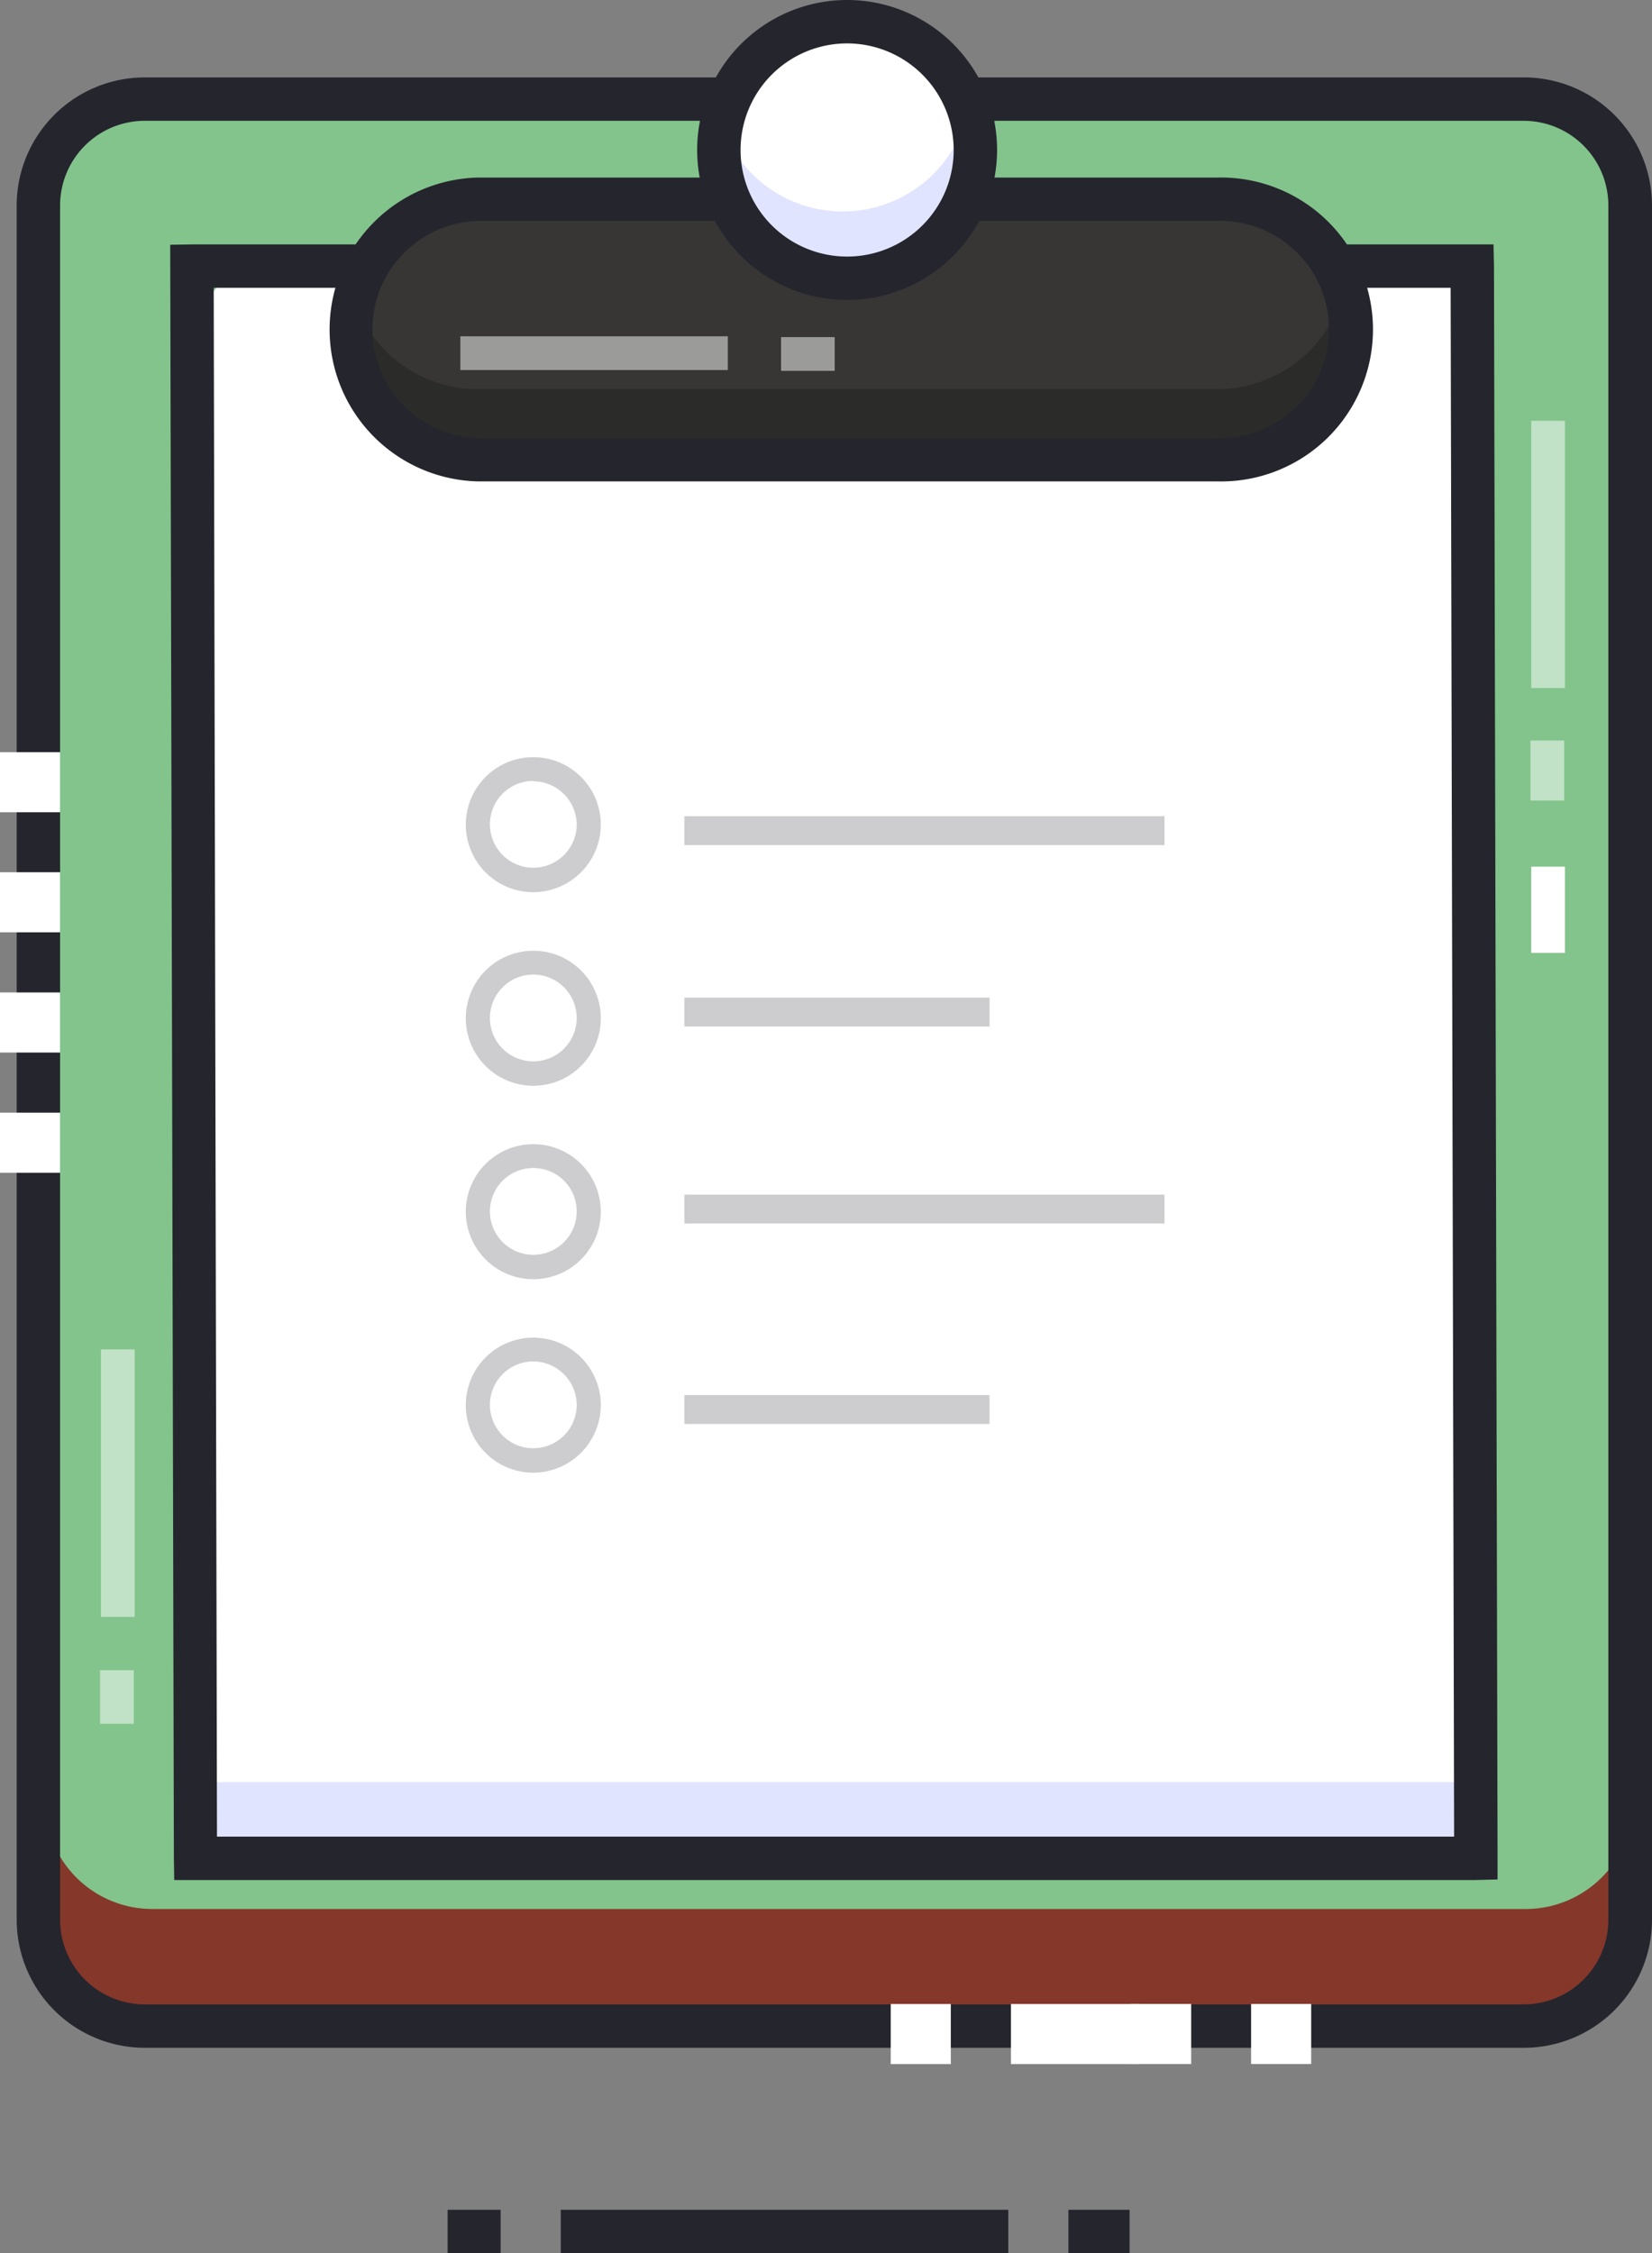 <svg xmlns="http://www.w3.org/2000/svg" viewBox="0 0 342.6 467.21"><rect x="0" y="0" width="342.6" height="467.21" fill="#808080" stroke="none"/><defs><style>.cls-1{fill:#82c48c;}.cls-2{fill:#85372A;}.cls-3{fill:#25252d;}.cls-4,.cls-9{fill:#fff;}.cls-5{fill:#e1e4fe;}.cls-6{fill:#cdcdcf;}.cls-7{fill:#373635;}.cls-8{fill:#21201f;}.cls-8,.cls-9{opacity:0.5;}</style></defs><title>Asset 105</title><g id="Layer_2" data-name="Layer 2"><g id="Layer_1-2" data-name="Layer 1"><rect class="cls-1" x="8.78" y="17.85" width="329.38" height="399.3" rx="22.29"/><path class="cls-2" d="M338.69,373.55v23.74a22.29,22.29,0,0,1-22.29,22.28H31.59A22.28,22.28,0,0,1,9.31,397.29V373.55a22.28,22.28,0,0,0,22.28,22.29H316.4A22.29,22.29,0,0,0,338.69,373.55Z"/><path class="cls-3" d="M316.05,424.62H30A26.58,26.58,0,0,1,3.46,398.07V42.6A26.58,26.58,0,0,1,30,16.05h286A26.58,26.58,0,0,1,342.6,42.6V398.07A26.58,26.58,0,0,1,316.05,424.62ZM30,25.05A17.57,17.57,0,0,0,12.46,42.6V398.07A17.57,17.57,0,0,0,30,415.62h286a17.57,17.57,0,0,0,17.55-17.55V42.6a17.57,17.57,0,0,0-17.55-17.55Z"/><path class="cls-4" d="M174.08,215.46a2.5,2.5,0,0,1-2.5-2.5V154.73a2.5,2.5,0,0,1,5,0V213A2.5,2.5,0,0,1,174.08,215.46Z"/><path class="cls-4" d="M174.08,243.72a2.5,2.5,0,0,1-2.5-2.5V229a2.5,2.5,0,0,1,5,0v12.23A2.5,2.5,0,0,1,174.08,243.72Z"/><path class="cls-4" d="M174.08,261.64a2.5,2.5,0,0,1-2.5-2.5v-3.57a2.5,2.5,0,0,1,5,0v3.57A2.5,2.5,0,0,1,174.08,261.64Z"/><path class="cls-4" d="M174.16,203.13a2.49,2.49,0,0,1-2.5-2.5V142.41a2.5,2.5,0,0,1,5,0v58.22A2.49,2.49,0,0,1,174.16,203.13Z"/><path class="cls-4" d="M174,222.56a2.5,2.5,0,0,1-2.5-2.5v-7.83a2.5,2.5,0,0,1,5,0v7.83A2.5,2.5,0,0,1,174,222.56Z"/><path class="cls-4" d="M289.57,376.07H59.25c-9.7,0-17.58-4.46-17.6-14.72L41,69.57A14.35,14.35,0,0,1,55.33,55.18H292.15A14.36,14.36,0,0,1,306.5,69.5l.67,287.91C307.19,367.71,299.31,376.07,289.57,376.07Z"/><polygon class="cls-5" points="304.49 381.66 42.67 382.6 41.92 369.53 307.44 369.53 304.49 381.66"/><path class="cls-3" d="M306,389.83H36.13l-.07-4.57L35.3,50.75l4.58-.07H309.73l.1,4.54.74,330v4.5Zm-261-9H301.56l-.72-321.15H44.32Z"/><rect class="cls-6" x="141.93" y="169.24" width="99.57" height="6"/><rect class="cls-6" x="141.93" y="206.86" width="63.29" height="6"/><rect class="cls-6" x="141.93" y="247.71" width="99.57" height="6"/><rect class="cls-6" x="141.93" y="289.27" width="63.29" height="6"/><rect class="cls-7" x="72.07" y="41.31" width="207.37" height="54" rx="27"/><path class="cls-8" d="M279.44,66.06a27,27,0,0,1-27,27H99.07A26.95,26.95,0,0,1,72.79,59.88,27,27,0,0,0,99.07,80.69H252.43a27,27,0,0,0,26.29-20.81A26.87,26.87,0,0,1,279.44,66.06Z"/><path class="cls-3" d="M252.43,99.82H99.07a31.51,31.51,0,0,1,0-63H252.43a31.51,31.51,0,1,1,0,63Zm-153.36-54a22.51,22.51,0,0,0,0,45H252.43a22.51,22.51,0,1,0,0-45Z"/><path class="cls-6" d="M110.6,185a14,14,0,1,1,14-14A14.06,14.06,0,0,1,110.6,185Zm0-23.07a9,9,0,1,0,9,9A9.06,9.06,0,0,0,110.6,162Z"/><path class="cls-6" d="M110.6,225.14a14,14,0,1,1,14-14A14,14,0,0,1,110.6,225.14Zm0-23.06a9,9,0,1,0,9,9A9,9,0,0,0,110.6,202.08Z"/><path class="cls-6" d="M110.6,265.25a14,14,0,1,1,14-14A14,14,0,0,1,110.6,265.25Zm0-23.06a9,9,0,1,0,9,9A9,9,0,0,0,110.6,242.19Z"/><path class="cls-6" d="M110.6,305.37a14,14,0,1,1,14-14A14.06,14.06,0,0,1,110.6,305.37Zm0-23.07a9,9,0,1,0,9,9A9.06,9.06,0,0,0,110.6,282.3Z"/><circle class="cls-4" cx="175.68" cy="31.1" r="26.6"/><path class="cls-5" d="M201.36,30.37A26.6,26.6,0,1,1,149,23.8a26.6,26.6,0,0,0,51.56,0A26.34,26.34,0,0,1,201.36,30.37Z"/><path class="cls-3" d="M175.68,62.2a31.1,31.1,0,1,1,31.1-31.1A31.13,31.13,0,0,1,175.68,62.2Zm0-53.2a22.1,22.1,0,1,0,22.1,22.1A22.13,22.13,0,0,0,175.68,9Z"/><rect class="cls-9" x="317.55" y="87.25" width="7" height="55.42"/><rect class="cls-9" x="317.39" y="153.55" width="7" height="12.45"/><rect class="cls-4" x="317.55" y="179.71" width="7" height="17.87"/><rect class="cls-3" x="116.29" y="458.21" width="92.82" height="9"/><rect class="cls-3" x="92.83" y="458.21" width="11" height="9"/><rect class="cls-3" x="221.57" y="458.21" width="12.69" height="9"/><rect class="cls-4" y="155.97" width="12.46" height="12.46"/><rect class="cls-4" y="180.86" width="12.46" height="12.46"/><rect class="cls-4" y="205.79" width="12.46" height="12.46"/><rect class="cls-4" y="230.72" width="12.46" height="12.46"/><rect class="cls-4" x="259.46" y="415.54" width="12.46" height="12.46" transform="translate(687.46 156.07) rotate(90)"/><rect class="cls-4" x="234.57" y="415.54" width="12.46" height="12.46" transform="translate(662.57 180.96) rotate(90)"/><rect class="cls-4" x="216.77" y="408.41" width="12.46" height="26.71" transform="translate(644.77 198.77) rotate(90)"/><rect class="cls-4" x="184.72" y="415.54" width="12.46" height="12.46" transform="translate(612.72 230.82) rotate(90)"/><rect class="cls-9" x="20.93" y="279.8" width="7" height="55.47"/><rect class="cls-9" x="20.75" y="346.32" width="7" height="11.12"/><rect class="cls-9" x="95.47" y="69.73" width="55.47" height="7"/><rect class="cls-9" x="161.98" y="69.9" width="11.12" height="7"/></g></g></svg>